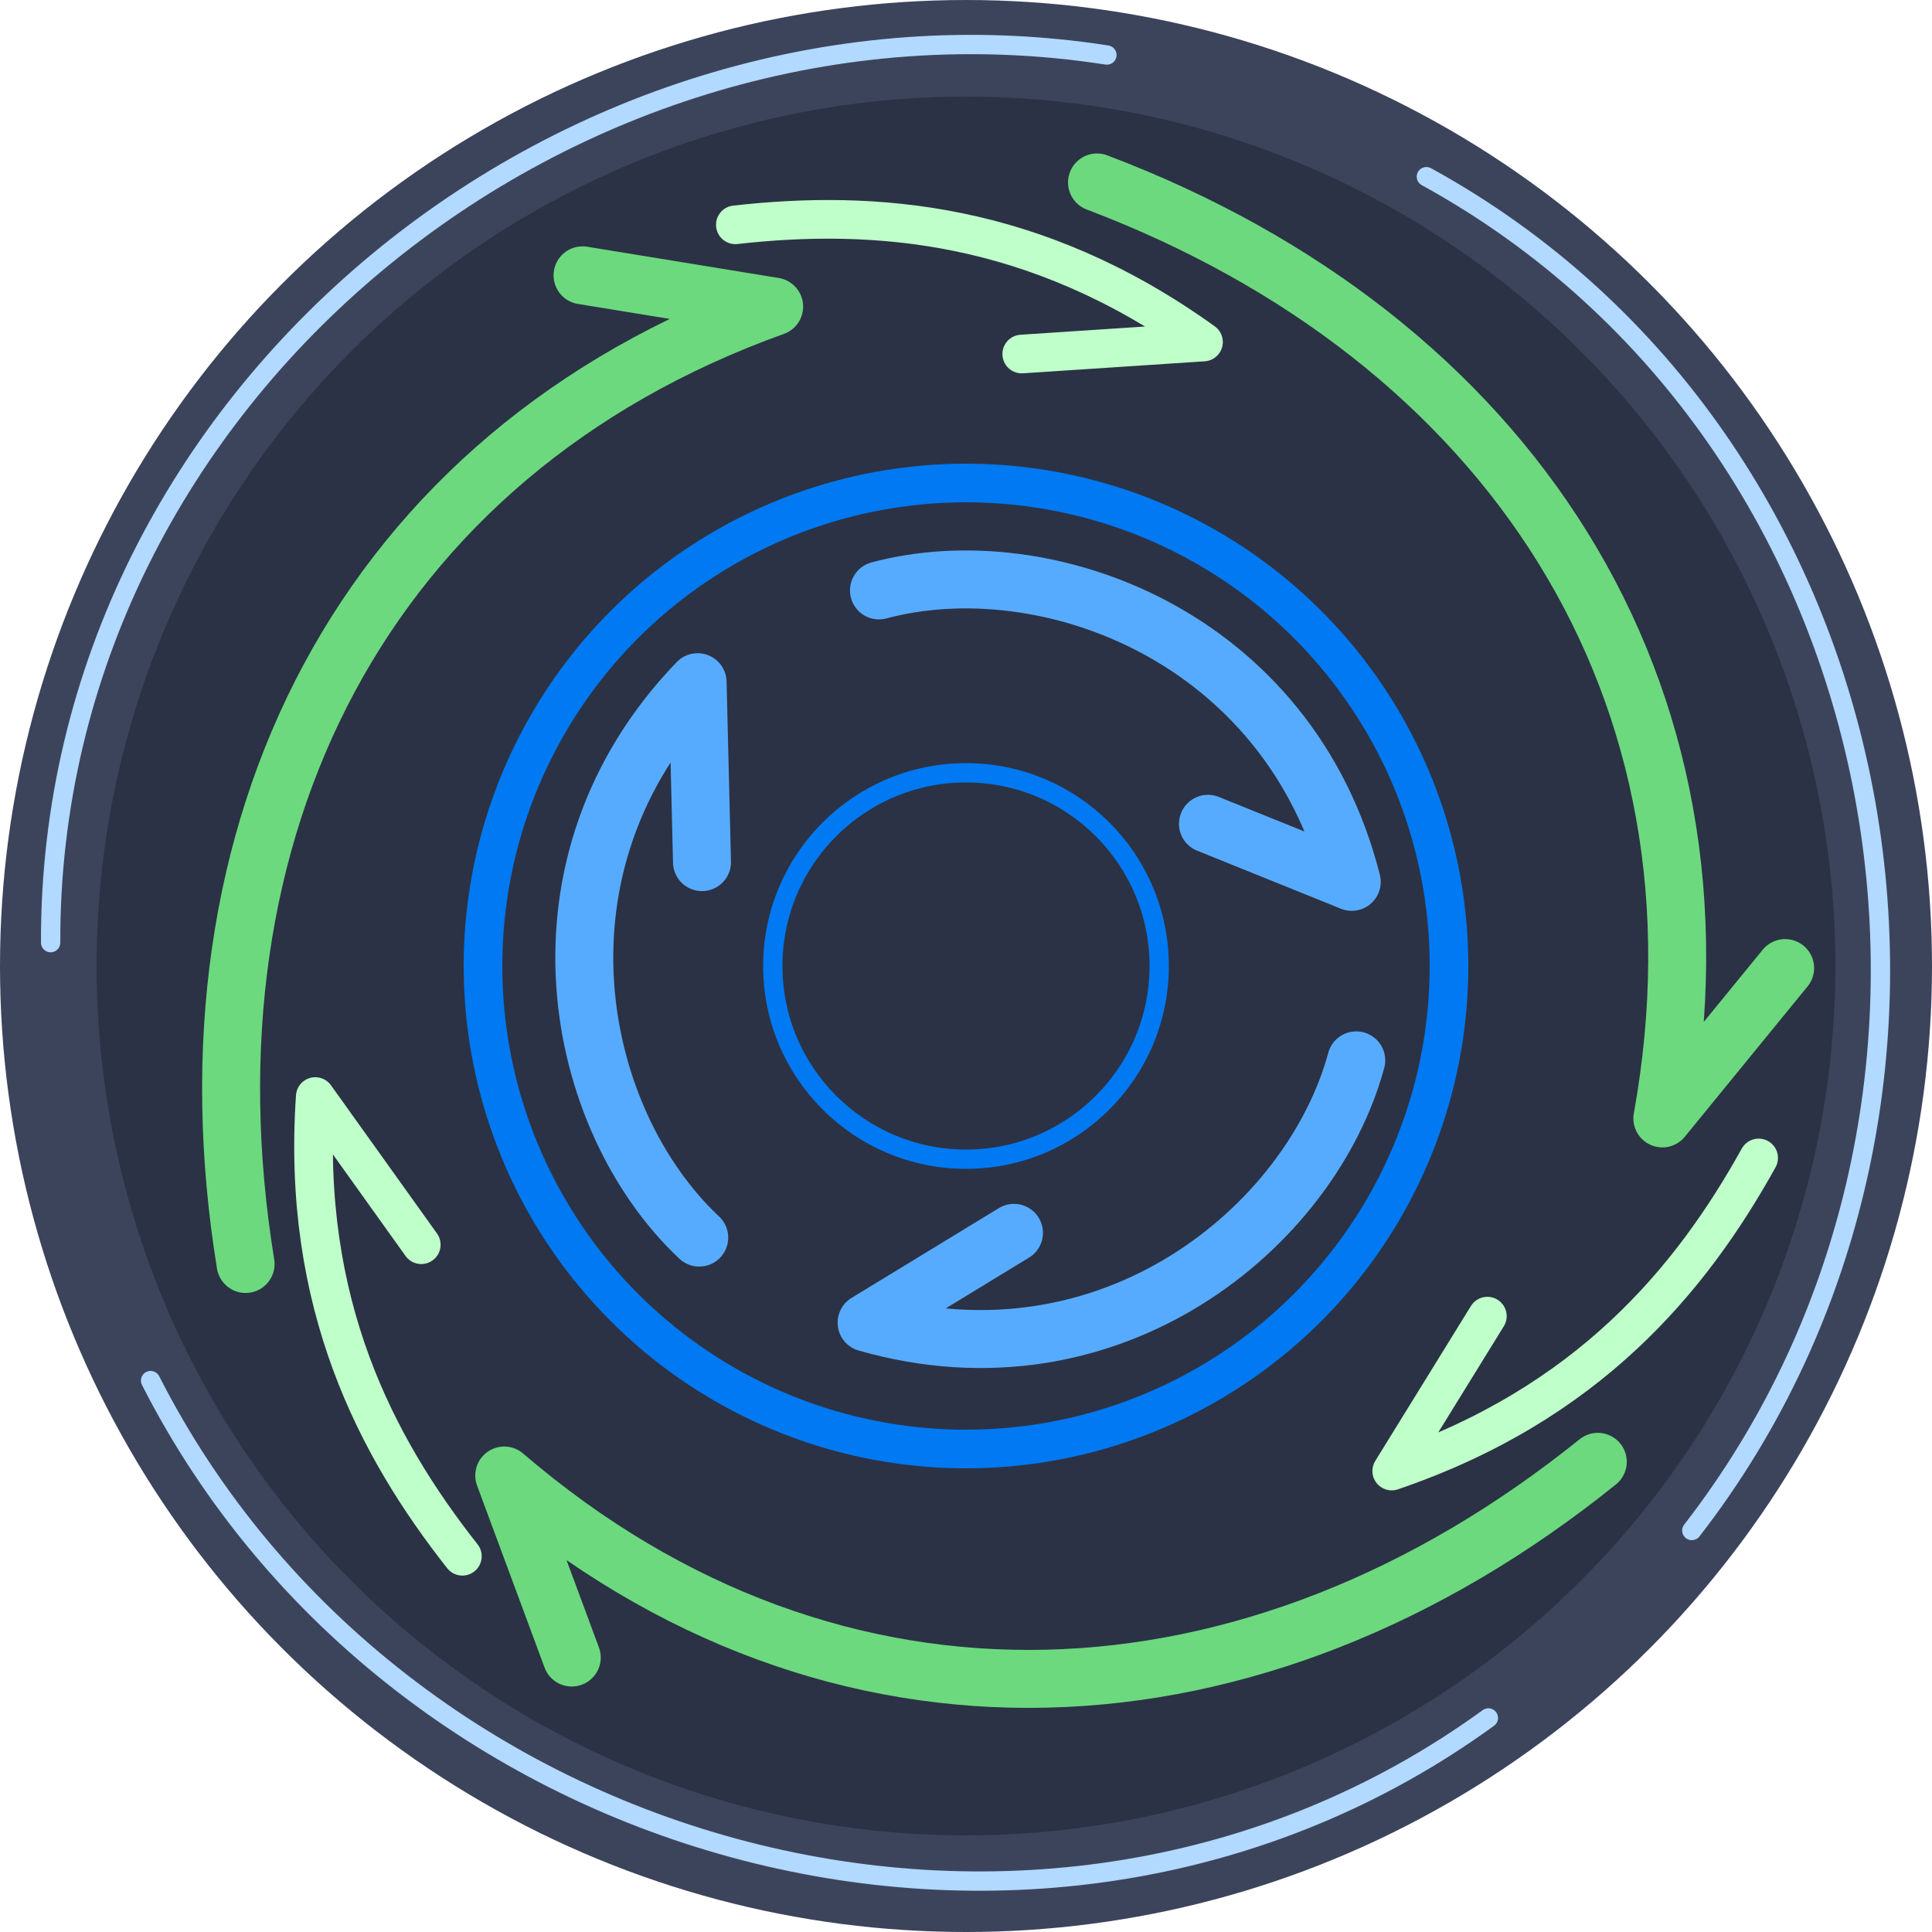 <svg viewBox="0 0 100 100" xmlns="http://www.w3.org/2000/svg">
  <defs></defs>
  <ellipse style="stroke-width: 5px; fill: rgb(43, 50, 69); stroke: rgb(60, 68, 92);" cx="50" cy="50" rx="47.5" ry="47.5"></ellipse>
  <path style="fill: none; stroke-width: 3px; stroke-linecap: round; stroke-linejoin: round; stroke: rgb(108, 217, 126);" d="M 52.22 13.313 C 74.669 16.995 90.035 32.42 90.504 55.013 L 95.193 46.125" transform="matrix(0.98, 0.198, -0.198, 0.98, 8.242, -13.943)"></path>
  <path style="fill: none; stroke-width: 3px; stroke-linecap: round; stroke-linejoin: round; stroke: rgb(108, 217, 126);" d="M 31.345 56.925 C 53.794 60.607 69.16 76.032 69.629 98.625 L 74.318 89.737" transform="matrix(-0.667, 0.745, -0.745, -0.667, 146.018, 90.281)"></path>
  <path style="fill: none; stroke-width: 3px; stroke-linecap: round; stroke-linejoin: round; stroke: rgb(108, 217, 126);" d="M 4.155 17.567 C 26.604 21.249 41.97 36.674 42.439 59.267 L 47.128 50.379" transform="matrix(-0.318, -0.948, 0.948, -0.318, -2.62, 74.949)"></path>
  <ellipse style="fill: none; stroke-width: 2px; stroke: rgb(0, 121, 242);" cx="50" cy="50" rx="25" ry="25"></ellipse>
  <ellipse style="fill: none; stroke: rgb(0, 121, 242);" cx="50" cy="50" rx="10" ry="10"></ellipse>
  <path style="fill: none; stroke-width: 3px; stroke: rgb(87, 171, 255); stroke-linecap: round; stroke-linejoin: round;" d="M 47.425 28.101 C 56.361 27.719 67.658 35.019 68.043 48.14 L 61.429 43.591" transform="matrix(0.976, -0.217, 0.217, 0.976, -6.89, 13.425)"></path>
  <path style="fill: none; stroke-width: 3px; stroke: rgb(87, 171, 255); stroke-linecap: round; stroke-linejoin: round;" d="M 47.213 51.636 C 56.149 51.254 67.446 58.554 67.831 71.675 L 61.089 65.814" transform="matrix(-0.303, 0.953, -0.953, -0.303, 133.714, 25.536)"></path>
  <path style="fill: none; stroke-width: 3px; stroke: rgb(87, 171, 255); stroke-linecap: round; stroke-linejoin: round;" d="M 25.854 39.674 C 34.79 39.292 46.087 46.592 46.472 59.713 L 39.652 53.364" transform="matrix(-0.699, -0.715, 0.715, -0.699, 25.897, 110.276)"></path>
  <path style="fill: none; stroke-linecap: round; stroke: rgb(178, 217, 255);" d="M 57.293 2.848 C 29.593 -1.463 2.531 20.424 2.621 48.791"></path>
  <path style="fill: none; stroke-linecap: round; stroke: rgb(178, 217, 255);" d="M 108.249 21.585 C 80.549 17.274 53.487 39.161 53.577 67.528" transform="matrix(-0.484, 0.875, -0.875, -0.484, 158.848, -5.052)"></path>
  <path style="fill: none; stroke-linecap: round; stroke: rgb(178, 217, 255);" d="M 69.554 57.658 C 41.854 53.347 14.792 75.234 14.882 103.601" transform="matrix(-0.585, -0.811, 0.811, -0.585, 1.723, 161.597)"></path>
  <path style="fill: none; stroke-width: 2px; stroke-linecap: round; stroke: rgb(191, 255, 202); stroke-linejoin: round;" d="M 38.061 11.636 C 45.243 10.829 53.567 11.43 62.293 17.703 L 52.885 18.324"></path>
  <path style="fill: none; stroke-width: 2px; stroke-linecap: round; stroke: rgb(191, 255, 202); stroke-linejoin: round;" d="M 69.23 64.766 C 76.412 63.959 84.736 64.56 93.462 70.833 L 84.054 71.454" transform="matrix(-0.58, 0.814, -0.814, -0.58, 183.901, 41.146)"></path>
  <path style="fill: none; stroke-width: 2px; stroke-linecap: round; stroke: rgb(191, 255, 202); stroke-linejoin: round;" d="M 8.137 65.359 C 15.319 64.552 23.643 65.153 32.369 71.426 L 22.961 72.047" transform="matrix(-0.527, -0.85, 0.85, -0.527, -27.335, 121.912)"></path>
</svg>